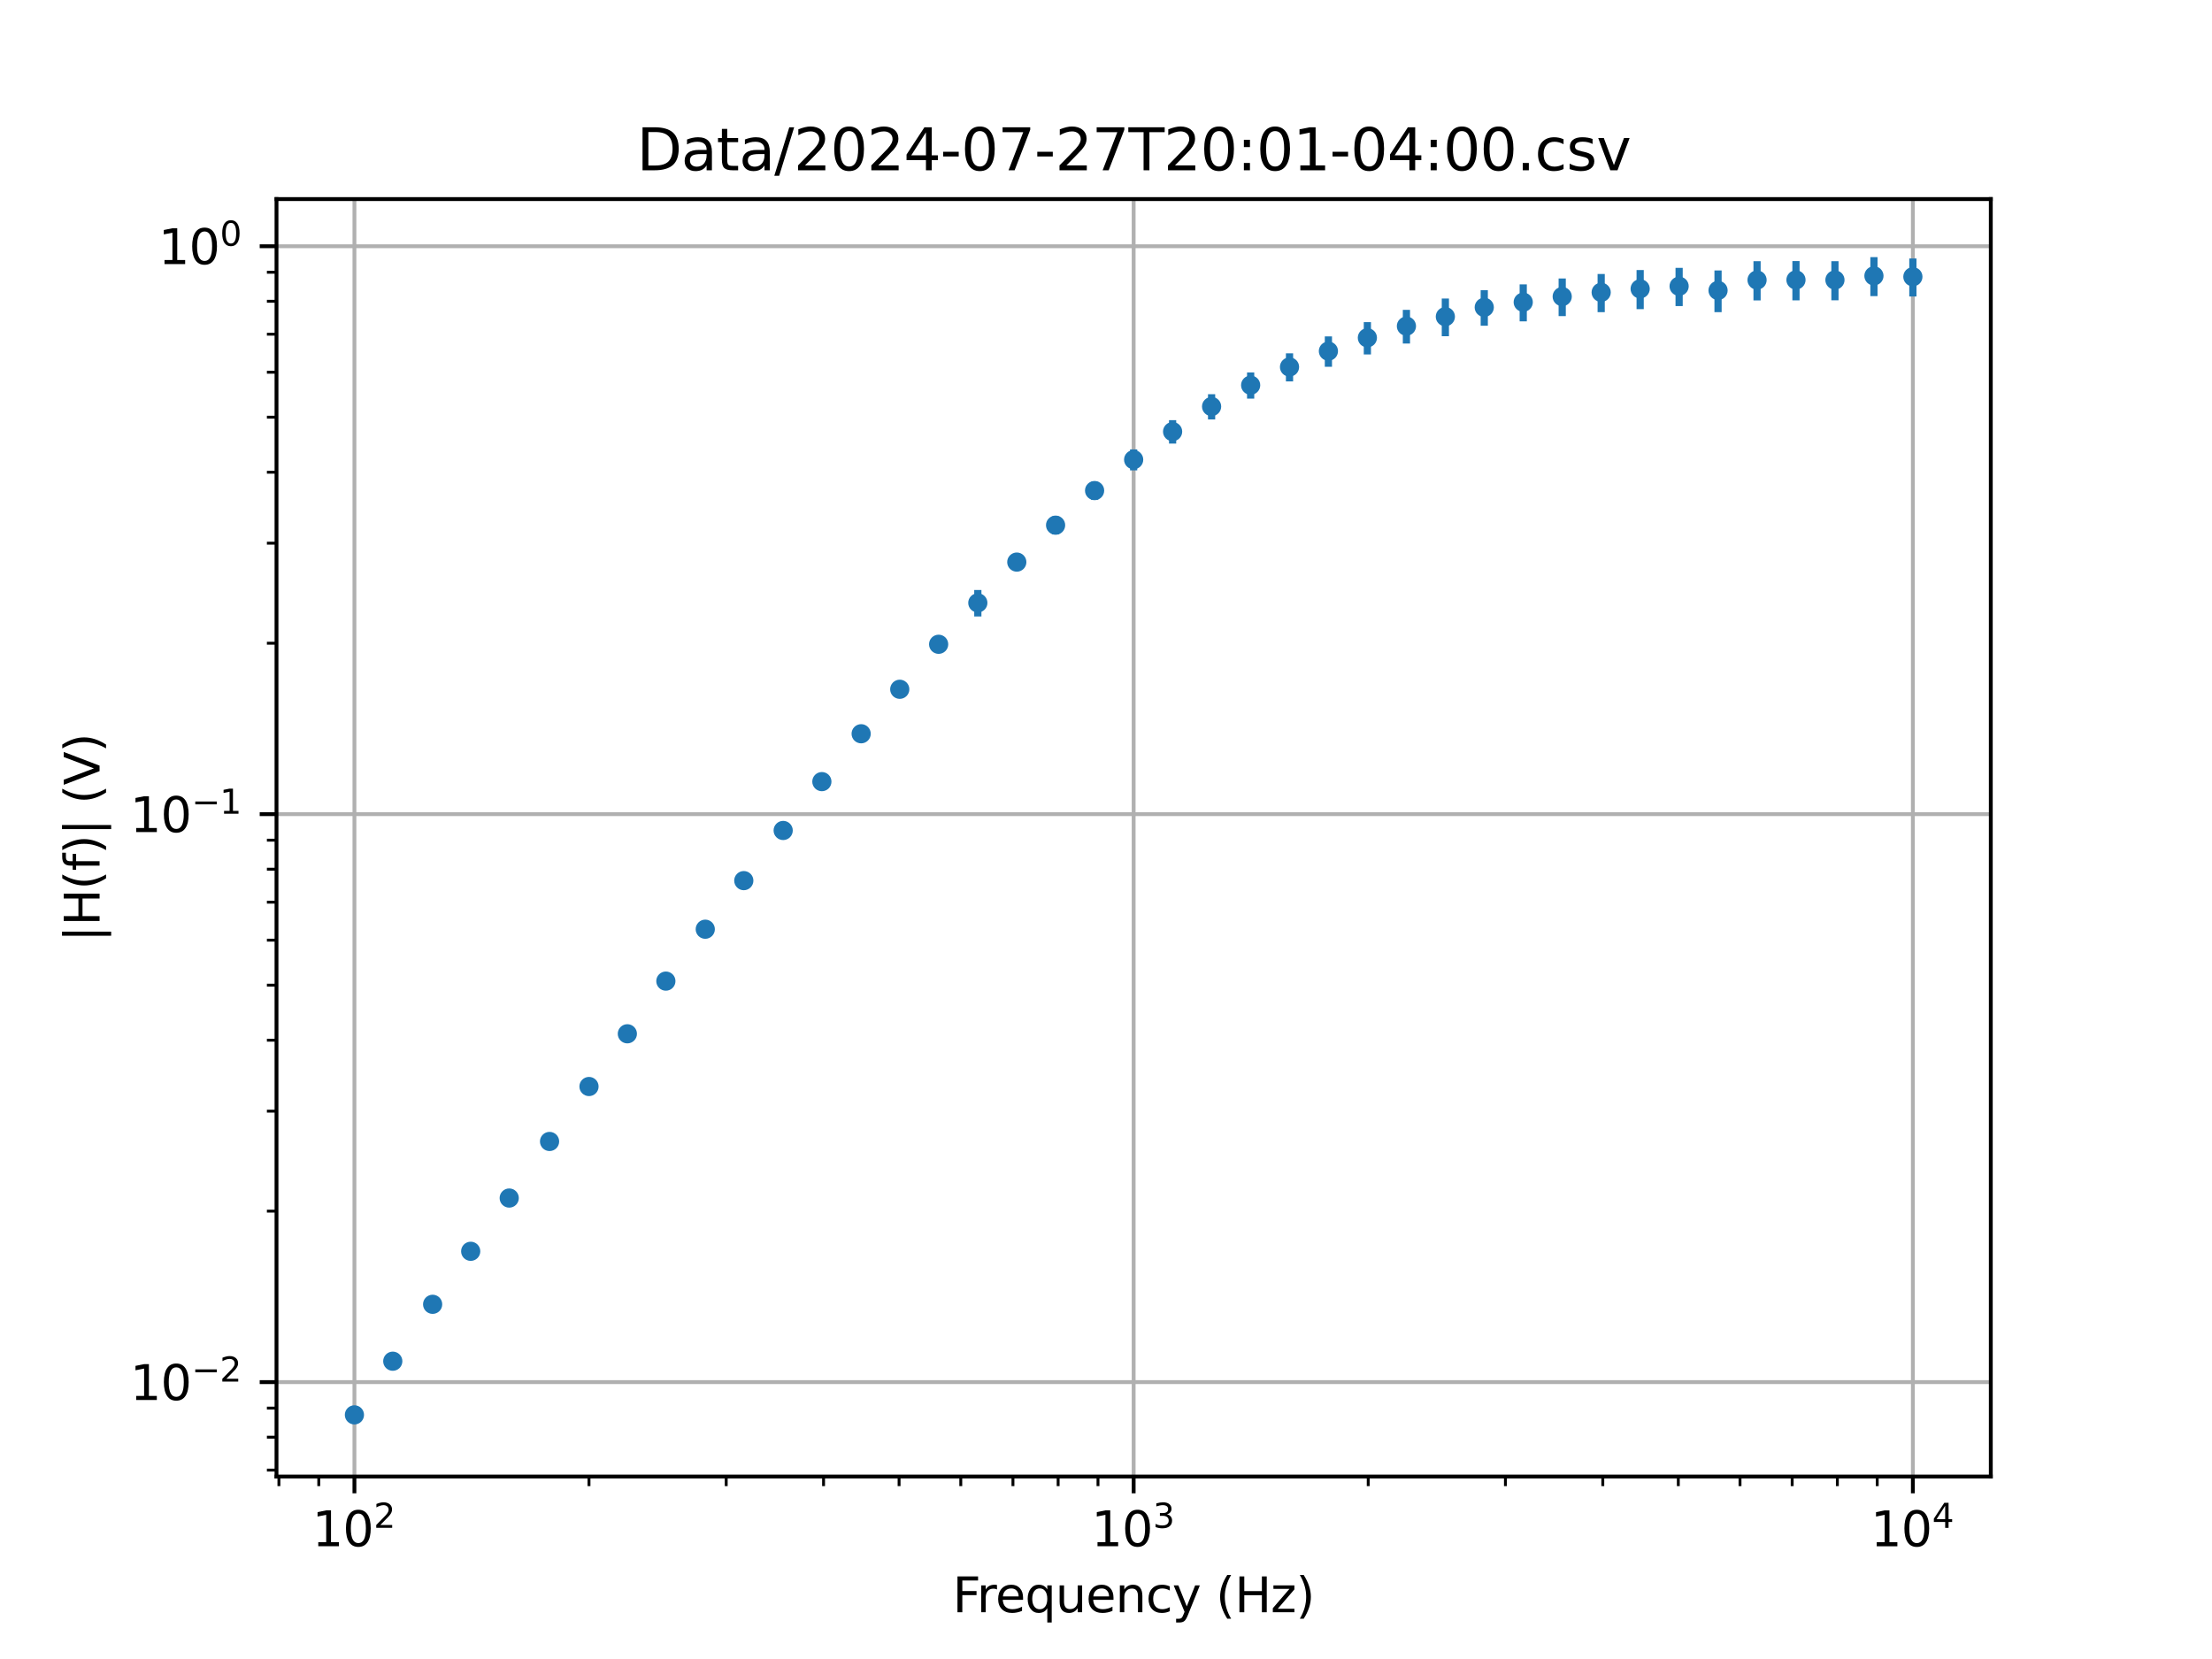 <?xml version="1.0" encoding="utf-8" standalone="no"?>
<!DOCTYPE svg PUBLIC "-//W3C//DTD SVG 1.1//EN"
  "http://www.w3.org/Graphics/SVG/1.1/DTD/svg11.dtd">
<svg xmlns:xlink="http://www.w3.org/1999/xlink" width="460.8pt" height="345.6pt" viewBox="0 0 460.8 345.6" xmlns="http://www.w3.org/2000/svg" version="1.1">
 <defs>
  <style type="text/css">*{stroke-linejoin: round; stroke-linecap: butt}</style>
 </defs>
 <g id="figure_1">
  <g id="patch_1">
   <path d="M 0 345.6 
L 460.8 345.6 
L 460.8 0 
L 0 0 
z
" style="fill: #ffffff"/>
  </g>
  <g id="axes_1">
   <g id="patch_2">
    <path d="M 57.6 307.584 
L 414.72 307.584 
L 414.72 41.472 
L 57.6 41.472 
z
" style="fill: #ffffff"/>
   </g>
   <g id="matplotlib.axis_1">
    <g id="xtick_1">
     <g id="line2d_1">
      <path d="M 73.833 307.584 
L 73.833 41.472 
" clip-path="url(#p3bf2e7408a)" style="fill: none; stroke: #b0b0b0; stroke-width: 0.8; stroke-linecap: square"/>
     </g>
     <g id="line2d_2">
      <defs>
       <path id="m127e49edfb" d="M 0 0 
L 0 3.5 
" style="stroke: #000000; stroke-width: 0.8"/>
      </defs>
      <g>
       <use xlink:href="#m127e49edfb" x="73.833" y="307.584" style="stroke: #000000; stroke-width: 0.8"/>
      </g>
     </g>
     <g id="text_1">
      <!-- $\mathdefault{10^{2}}$ -->
      <g transform="translate(65.033 322.182) scale(0.1 -0.1)">
       <defs>
        <path id="DejaVuSans-31" d="M 794 531 
L 1825 531 
L 1825 4091 
L 703 3866 
L 703 4441 
L 1819 4666 
L 2450 4666 
L 2450 531 
L 3481 531 
L 3481 0 
L 794 0 
L 794 531 
z
" transform="scale(0.016)"/>
        <path id="DejaVuSans-30" d="M 2034 4250 
Q 1547 4250 1301 3770 
Q 1056 3291 1056 2328 
Q 1056 1369 1301 889 
Q 1547 409 2034 409 
Q 2525 409 2770 889 
Q 3016 1369 3016 2328 
Q 3016 3291 2770 3770 
Q 2525 4250 2034 4250 
z
M 2034 4750 
Q 2819 4750 3233 4129 
Q 3647 3509 3647 2328 
Q 3647 1150 3233 529 
Q 2819 -91 2034 -91 
Q 1250 -91 836 529 
Q 422 1150 422 2328 
Q 422 3509 836 4129 
Q 1250 4750 2034 4750 
z
" transform="scale(0.016)"/>
        <path id="DejaVuSans-32" d="M 1228 531 
L 3431 531 
L 3431 0 
L 469 0 
L 469 531 
Q 828 903 1448 1529 
Q 2069 2156 2228 2338 
Q 2531 2678 2651 2914 
Q 2772 3150 2772 3378 
Q 2772 3750 2511 3984 
Q 2250 4219 1831 4219 
Q 1534 4219 1204 4116 
Q 875 4013 500 3803 
L 500 4441 
Q 881 4594 1212 4672 
Q 1544 4750 1819 4750 
Q 2544 4750 2975 4387 
Q 3406 4025 3406 3419 
Q 3406 3131 3298 2873 
Q 3191 2616 2906 2266 
Q 2828 2175 2409 1742 
Q 1991 1309 1228 531 
z
" transform="scale(0.016)"/>
       </defs>
       <use xlink:href="#DejaVuSans-31" transform="translate(0 0.766)"/>
       <use xlink:href="#DejaVuSans-30" transform="translate(63.623 0.766)"/>
       <use xlink:href="#DejaVuSans-32" transform="translate(128.203 39.047) scale(0.7)"/>
      </g>
     </g>
    </g>
    <g id="xtick_2">
     <g id="line2d_3">
      <path d="M 236.16 307.584 
L 236.16 41.472 
" clip-path="url(#p3bf2e7408a)" style="fill: none; stroke: #b0b0b0; stroke-width: 0.8; stroke-linecap: square"/>
     </g>
     <g id="line2d_4">
      <g>
       <use xlink:href="#m127e49edfb" x="236.16" y="307.584" style="stroke: #000000; stroke-width: 0.8"/>
      </g>
     </g>
     <g id="text_2">
      <!-- $\mathdefault{10^{3}}$ -->
      <g transform="translate(227.36 322.182) scale(0.1 -0.1)">
       <defs>
        <path id="DejaVuSans-33" d="M 2597 2516 
Q 3050 2419 3304 2112 
Q 3559 1806 3559 1356 
Q 3559 666 3084 287 
Q 2609 -91 1734 -91 
Q 1441 -91 1130 -33 
Q 819 25 488 141 
L 488 750 
Q 750 597 1062 519 
Q 1375 441 1716 441 
Q 2309 441 2620 675 
Q 2931 909 2931 1356 
Q 2931 1769 2642 2001 
Q 2353 2234 1838 2234 
L 1294 2234 
L 1294 2753 
L 1863 2753 
Q 2328 2753 2575 2939 
Q 2822 3125 2822 3475 
Q 2822 3834 2567 4026 
Q 2313 4219 1838 4219 
Q 1578 4219 1281 4162 
Q 984 4106 628 3988 
L 628 4550 
Q 988 4650 1302 4700 
Q 1616 4750 1894 4750 
Q 2613 4750 3031 4423 
Q 3450 4097 3450 3541 
Q 3450 3153 3228 2886 
Q 3006 2619 2597 2516 
z
" transform="scale(0.016)"/>
       </defs>
       <use xlink:href="#DejaVuSans-31" transform="translate(0 0.766)"/>
       <use xlink:href="#DejaVuSans-30" transform="translate(63.623 0.766)"/>
       <use xlink:href="#DejaVuSans-33" transform="translate(128.203 39.047) scale(0.7)"/>
      </g>
     </g>
    </g>
    <g id="xtick_3">
     <g id="line2d_5">
      <path d="M 398.487 307.584 
L 398.487 41.472 
" clip-path="url(#p3bf2e7408a)" style="fill: none; stroke: #b0b0b0; stroke-width: 0.8; stroke-linecap: square"/>
     </g>
     <g id="line2d_6">
      <g>
       <use xlink:href="#m127e49edfb" x="398.487" y="307.584" style="stroke: #000000; stroke-width: 0.8"/>
      </g>
     </g>
     <g id="text_3">
      <!-- $\mathdefault{10^{4}}$ -->
      <g transform="translate(389.687 322.182) scale(0.1 -0.1)">
       <defs>
        <path id="DejaVuSans-34" d="M 2419 4116 
L 825 1625 
L 2419 1625 
L 2419 4116 
z
M 2253 4666 
L 3047 4666 
L 3047 1625 
L 3713 1625 
L 3713 1100 
L 3047 1100 
L 3047 0 
L 2419 0 
L 2419 1100 
L 313 1100 
L 313 1709 
L 2253 4666 
z
" transform="scale(0.016)"/>
       </defs>
       <use xlink:href="#DejaVuSans-31" transform="translate(0 0.684)"/>
       <use xlink:href="#DejaVuSans-30" transform="translate(63.623 0.684)"/>
       <use xlink:href="#DejaVuSans-34" transform="translate(128.203 38.966) scale(0.7)"/>
      </g>
     </g>
    </g>
    <g id="xtick_4">
     <g id="line2d_7">
      <defs>
       <path id="mb97d959bd1" d="M 0 0 
L 0 2 
" style="stroke: #000000; stroke-width: 0.6"/>
      </defs>
      <g>
       <use xlink:href="#mb97d959bd1" x="58.102" y="307.584" style="stroke: #000000; stroke-width: 0.6"/>
      </g>
     </g>
    </g>
    <g id="xtick_5">
     <g id="line2d_8">
      <g>
       <use xlink:href="#mb97d959bd1" x="66.405" y="307.584" style="stroke: #000000; stroke-width: 0.6"/>
      </g>
     </g>
    </g>
    <g id="xtick_6">
     <g id="line2d_9">
      <g>
       <use xlink:href="#mb97d959bd1" x="122.698" y="307.584" style="stroke: #000000; stroke-width: 0.6"/>
      </g>
     </g>
    </g>
    <g id="xtick_7">
     <g id="line2d_10">
      <g>
       <use xlink:href="#mb97d959bd1" x="151.283" y="307.584" style="stroke: #000000; stroke-width: 0.6"/>
      </g>
     </g>
    </g>
    <g id="xtick_8">
     <g id="line2d_11">
      <g>
       <use xlink:href="#mb97d959bd1" x="171.563" y="307.584" style="stroke: #000000; stroke-width: 0.6"/>
      </g>
     </g>
    </g>
    <g id="xtick_9">
     <g id="line2d_12">
      <g>
       <use xlink:href="#mb97d959bd1" x="187.295" y="307.584" style="stroke: #000000; stroke-width: 0.6"/>
      </g>
     </g>
    </g>
    <g id="xtick_10">
     <g id="line2d_13">
      <g>
       <use xlink:href="#mb97d959bd1" x="200.148" y="307.584" style="stroke: #000000; stroke-width: 0.6"/>
      </g>
     </g>
    </g>
    <g id="xtick_11">
     <g id="line2d_14">
      <g>
       <use xlink:href="#mb97d959bd1" x="211.015" y="307.584" style="stroke: #000000; stroke-width: 0.6"/>
      </g>
     </g>
    </g>
    <g id="xtick_12">
     <g id="line2d_15">
      <g>
       <use xlink:href="#mb97d959bd1" x="220.429" y="307.584" style="stroke: #000000; stroke-width: 0.6"/>
      </g>
     </g>
    </g>
    <g id="xtick_13">
     <g id="line2d_16">
      <g>
       <use xlink:href="#mb97d959bd1" x="228.732" y="307.584" style="stroke: #000000; stroke-width: 0.6"/>
      </g>
     </g>
    </g>
    <g id="xtick_14">
     <g id="line2d_17">
      <g>
       <use xlink:href="#mb97d959bd1" x="285.025" y="307.584" style="stroke: #000000; stroke-width: 0.6"/>
      </g>
     </g>
    </g>
    <g id="xtick_15">
     <g id="line2d_18">
      <g>
       <use xlink:href="#mb97d959bd1" x="313.61" y="307.584" style="stroke: #000000; stroke-width: 0.6"/>
      </g>
     </g>
    </g>
    <g id="xtick_16">
     <g id="line2d_19">
      <g>
       <use xlink:href="#mb97d959bd1" x="333.891" y="307.584" style="stroke: #000000; stroke-width: 0.6"/>
      </g>
     </g>
    </g>
    <g id="xtick_17">
     <g id="line2d_20">
      <g>
       <use xlink:href="#mb97d959bd1" x="349.622" y="307.584" style="stroke: #000000; stroke-width: 0.6"/>
      </g>
     </g>
    </g>
    <g id="xtick_18">
     <g id="line2d_21">
      <g>
       <use xlink:href="#mb97d959bd1" x="362.475" y="307.584" style="stroke: #000000; stroke-width: 0.6"/>
      </g>
     </g>
    </g>
    <g id="xtick_19">
     <g id="line2d_22">
      <g>
       <use xlink:href="#mb97d959bd1" x="373.342" y="307.584" style="stroke: #000000; stroke-width: 0.6"/>
      </g>
     </g>
    </g>
    <g id="xtick_20">
     <g id="line2d_23">
      <g>
       <use xlink:href="#mb97d959bd1" x="382.756" y="307.584" style="stroke: #000000; stroke-width: 0.6"/>
      </g>
     </g>
    </g>
    <g id="xtick_21">
     <g id="line2d_24">
      <g>
       <use xlink:href="#mb97d959bd1" x="391.06" y="307.584" style="stroke: #000000; stroke-width: 0.6"/>
      </g>
     </g>
    </g>
    <g id="text_4">
     <!-- Frequency (Hz) -->
     <g transform="translate(198.455 335.861) scale(0.1 -0.1)">
      <defs>
       <path id="DejaVuSans-46" d="M 628 4666 
L 3309 4666 
L 3309 4134 
L 1259 4134 
L 1259 2759 
L 3109 2759 
L 3109 2228 
L 1259 2228 
L 1259 0 
L 628 0 
L 628 4666 
z
" transform="scale(0.016)"/>
       <path id="DejaVuSans-72" d="M 2631 2963 
Q 2534 3019 2420 3045 
Q 2306 3072 2169 3072 
Q 1681 3072 1420 2755 
Q 1159 2438 1159 1844 
L 1159 0 
L 581 0 
L 581 3500 
L 1159 3500 
L 1159 2956 
Q 1341 3275 1631 3429 
Q 1922 3584 2338 3584 
Q 2397 3584 2469 3576 
Q 2541 3569 2628 3553 
L 2631 2963 
z
" transform="scale(0.016)"/>
       <path id="DejaVuSans-65" d="M 3597 1894 
L 3597 1613 
L 953 1613 
Q 991 1019 1311 708 
Q 1631 397 2203 397 
Q 2534 397 2845 478 
Q 3156 559 3463 722 
L 3463 178 
Q 3153 47 2828 -22 
Q 2503 -91 2169 -91 
Q 1331 -91 842 396 
Q 353 884 353 1716 
Q 353 2575 817 3079 
Q 1281 3584 2069 3584 
Q 2775 3584 3186 3129 
Q 3597 2675 3597 1894 
z
M 3022 2063 
Q 3016 2534 2758 2815 
Q 2500 3097 2075 3097 
Q 1594 3097 1305 2825 
Q 1016 2553 972 2059 
L 3022 2063 
z
" transform="scale(0.016)"/>
       <path id="DejaVuSans-71" d="M 947 1747 
Q 947 1113 1208 752 
Q 1469 391 1925 391 
Q 2381 391 2643 752 
Q 2906 1113 2906 1747 
Q 2906 2381 2643 2742 
Q 2381 3103 1925 3103 
Q 1469 3103 1208 2742 
Q 947 2381 947 1747 
z
M 2906 525 
Q 2725 213 2448 61 
Q 2172 -91 1784 -91 
Q 1150 -91 751 415 
Q 353 922 353 1747 
Q 353 2572 751 3078 
Q 1150 3584 1784 3584 
Q 2172 3584 2448 3432 
Q 2725 3281 2906 2969 
L 2906 3500 
L 3481 3500 
L 3481 -1331 
L 2906 -1331 
L 2906 525 
z
" transform="scale(0.016)"/>
       <path id="DejaVuSans-75" d="M 544 1381 
L 544 3500 
L 1119 3500 
L 1119 1403 
Q 1119 906 1312 657 
Q 1506 409 1894 409 
Q 2359 409 2629 706 
Q 2900 1003 2900 1516 
L 2900 3500 
L 3475 3500 
L 3475 0 
L 2900 0 
L 2900 538 
Q 2691 219 2414 64 
Q 2138 -91 1772 -91 
Q 1169 -91 856 284 
Q 544 659 544 1381 
z
M 1991 3584 
L 1991 3584 
z
" transform="scale(0.016)"/>
       <path id="DejaVuSans-6e" d="M 3513 2113 
L 3513 0 
L 2938 0 
L 2938 2094 
Q 2938 2591 2744 2837 
Q 2550 3084 2163 3084 
Q 1697 3084 1428 2787 
Q 1159 2491 1159 1978 
L 1159 0 
L 581 0 
L 581 3500 
L 1159 3500 
L 1159 2956 
Q 1366 3272 1645 3428 
Q 1925 3584 2291 3584 
Q 2894 3584 3203 3211 
Q 3513 2838 3513 2113 
z
" transform="scale(0.016)"/>
       <path id="DejaVuSans-63" d="M 3122 3366 
L 3122 2828 
Q 2878 2963 2633 3030 
Q 2388 3097 2138 3097 
Q 1578 3097 1268 2742 
Q 959 2388 959 1747 
Q 959 1106 1268 751 
Q 1578 397 2138 397 
Q 2388 397 2633 464 
Q 2878 531 3122 666 
L 3122 134 
Q 2881 22 2623 -34 
Q 2366 -91 2075 -91 
Q 1284 -91 818 406 
Q 353 903 353 1747 
Q 353 2603 823 3093 
Q 1294 3584 2113 3584 
Q 2378 3584 2631 3529 
Q 2884 3475 3122 3366 
z
" transform="scale(0.016)"/>
       <path id="DejaVuSans-79" d="M 2059 -325 
Q 1816 -950 1584 -1140 
Q 1353 -1331 966 -1331 
L 506 -1331 
L 506 -850 
L 844 -850 
Q 1081 -850 1212 -737 
Q 1344 -625 1503 -206 
L 1606 56 
L 191 3500 
L 800 3500 
L 1894 763 
L 2988 3500 
L 3597 3500 
L 2059 -325 
z
" transform="scale(0.016)"/>
       <path id="DejaVuSans-20" transform="scale(0.016)"/>
       <path id="DejaVuSans-28" d="M 1984 4856 
Q 1566 4138 1362 3434 
Q 1159 2731 1159 2009 
Q 1159 1288 1364 580 
Q 1569 -128 1984 -844 
L 1484 -844 
Q 1016 -109 783 600 
Q 550 1309 550 2009 
Q 550 2706 781 3412 
Q 1013 4119 1484 4856 
L 1984 4856 
z
" transform="scale(0.016)"/>
       <path id="DejaVuSans-48" d="M 628 4666 
L 1259 4666 
L 1259 2753 
L 3553 2753 
L 3553 4666 
L 4184 4666 
L 4184 0 
L 3553 0 
L 3553 2222 
L 1259 2222 
L 1259 0 
L 628 0 
L 628 4666 
z
" transform="scale(0.016)"/>
       <path id="DejaVuSans-7a" d="M 353 3500 
L 3084 3500 
L 3084 2975 
L 922 459 
L 3084 459 
L 3084 0 
L 275 0 
L 275 525 
L 2438 3041 
L 353 3041 
L 353 3500 
z
" transform="scale(0.016)"/>
       <path id="DejaVuSans-29" d="M 513 4856 
L 1013 4856 
Q 1481 4119 1714 3412 
Q 1947 2706 1947 2009 
Q 1947 1309 1714 600 
Q 1481 -109 1013 -844 
L 513 -844 
Q 928 -128 1133 580 
Q 1338 1288 1338 2009 
Q 1338 2731 1133 3434 
Q 928 4138 513 4856 
z
" transform="scale(0.016)"/>
      </defs>
      <use xlink:href="#DejaVuSans-46"/>
      <use xlink:href="#DejaVuSans-72" x="50.27"/>
      <use xlink:href="#DejaVuSans-65" x="89.133"/>
      <use xlink:href="#DejaVuSans-71" x="150.656"/>
      <use xlink:href="#DejaVuSans-75" x="214.133"/>
      <use xlink:href="#DejaVuSans-65" x="277.512"/>
      <use xlink:href="#DejaVuSans-6e" x="339.035"/>
      <use xlink:href="#DejaVuSans-63" x="402.414"/>
      <use xlink:href="#DejaVuSans-79" x="457.395"/>
      <use xlink:href="#DejaVuSans-20" x="516.574"/>
      <use xlink:href="#DejaVuSans-28" x="548.361"/>
      <use xlink:href="#DejaVuSans-48" x="587.375"/>
      <use xlink:href="#DejaVuSans-7a" x="662.57"/>
      <use xlink:href="#DejaVuSans-29" x="715.061"/>
     </g>
    </g>
   </g>
   <g id="matplotlib.axis_2">
    <g id="ytick_1">
     <g id="line2d_25">
      <path d="M 57.6 287.921 
L 414.72 287.921 
" clip-path="url(#p3bf2e7408a)" style="fill: none; stroke: #b0b0b0; stroke-width: 0.8; stroke-linecap: square"/>
     </g>
     <g id="line2d_26">
      <defs>
       <path id="me45b1b7aa8" d="M 0 0 
L -3.5 0 
" style="stroke: #000000; stroke-width: 0.8"/>
      </defs>
      <g>
       <use xlink:href="#me45b1b7aa8" x="57.6" y="287.921" style="stroke: #000000; stroke-width: 0.8"/>
      </g>
     </g>
     <g id="text_5">
      <!-- $\mathdefault{10^{-2}}$ -->
      <g transform="translate(27.1 291.72) scale(0.1 -0.1)">
       <defs>
        <path id="DejaVuSans-2212" d="M 678 2272 
L 4684 2272 
L 4684 1741 
L 678 1741 
L 678 2272 
z
" transform="scale(0.016)"/>
       </defs>
       <use xlink:href="#DejaVuSans-31" transform="translate(0 0.766)"/>
       <use xlink:href="#DejaVuSans-30" transform="translate(63.623 0.766)"/>
       <use xlink:href="#DejaVuSans-2212" transform="translate(128.203 39.047) scale(0.7)"/>
       <use xlink:href="#DejaVuSans-32" transform="translate(186.855 39.047) scale(0.7)"/>
      </g>
     </g>
    </g>
    <g id="ytick_2">
     <g id="line2d_27">
      <path d="M 57.6 169.608 
L 414.72 169.608 
" clip-path="url(#p3bf2e7408a)" style="fill: none; stroke: #b0b0b0; stroke-width: 0.8; stroke-linecap: square"/>
     </g>
     <g id="line2d_28">
      <g>
       <use xlink:href="#me45b1b7aa8" x="57.6" y="169.608" style="stroke: #000000; stroke-width: 0.8"/>
      </g>
     </g>
     <g id="text_6">
      <!-- $\mathdefault{10^{-1}}$ -->
      <g transform="translate(27.1 173.408) scale(0.1 -0.1)">
       <use xlink:href="#DejaVuSans-31" transform="translate(0 0.684)"/>
       <use xlink:href="#DejaVuSans-30" transform="translate(63.623 0.684)"/>
       <use xlink:href="#DejaVuSans-2212" transform="translate(128.203 38.966) scale(0.7)"/>
       <use xlink:href="#DejaVuSans-31" transform="translate(186.855 38.966) scale(0.7)"/>
      </g>
     </g>
    </g>
    <g id="ytick_3">
     <g id="line2d_29">
      <path d="M 57.6 51.296 
L 414.72 51.296 
" clip-path="url(#p3bf2e7408a)" style="fill: none; stroke: #b0b0b0; stroke-width: 0.8; stroke-linecap: square"/>
     </g>
     <g id="line2d_30">
      <g>
       <use xlink:href="#me45b1b7aa8" x="57.6" y="51.296" style="stroke: #000000; stroke-width: 0.8"/>
      </g>
     </g>
     <g id="text_7">
      <!-- $\mathdefault{10^{0}}$ -->
      <g transform="translate(33 55.095) scale(0.1 -0.1)">
       <use xlink:href="#DejaVuSans-31" transform="translate(0 0.766)"/>
       <use xlink:href="#DejaVuSans-30" transform="translate(63.623 0.766)"/>
       <use xlink:href="#DejaVuSans-30" transform="translate(128.203 39.047) scale(0.7)"/>
      </g>
     </g>
    </g>
    <g id="ytick_4">
     <g id="line2d_31">
      <defs>
       <path id="m4c193cd9bf" d="M 0 0 
L -2 0 
" style="stroke: #000000; stroke-width: 0.6"/>
      </defs>
      <g>
       <use xlink:href="#m4c193cd9bf" x="57.6" y="306.247" style="stroke: #000000; stroke-width: 0.6"/>
      </g>
     </g>
    </g>
    <g id="ytick_5">
     <g id="line2d_32">
      <g>
       <use xlink:href="#m4c193cd9bf" x="57.6" y="299.386" style="stroke: #000000; stroke-width: 0.6"/>
      </g>
     </g>
    </g>
    <g id="ytick_6">
     <g id="line2d_33">
      <g>
       <use xlink:href="#m4c193cd9bf" x="57.6" y="293.334" style="stroke: #000000; stroke-width: 0.6"/>
      </g>
     </g>
    </g>
    <g id="ytick_7">
     <g id="line2d_34">
      <g>
       <use xlink:href="#m4c193cd9bf" x="57.6" y="252.305" style="stroke: #000000; stroke-width: 0.6"/>
      </g>
     </g>
    </g>
    <g id="ytick_8">
     <g id="line2d_35">
      <g>
       <use xlink:href="#m4c193cd9bf" x="57.6" y="231.471" style="stroke: #000000; stroke-width: 0.6"/>
      </g>
     </g>
    </g>
    <g id="ytick_9">
     <g id="line2d_36">
      <g>
       <use xlink:href="#m4c193cd9bf" x="57.6" y="216.689" style="stroke: #000000; stroke-width: 0.6"/>
      </g>
     </g>
    </g>
    <g id="ytick_10">
     <g id="line2d_37">
      <g>
       <use xlink:href="#m4c193cd9bf" x="57.6" y="205.224" style="stroke: #000000; stroke-width: 0.6"/>
      </g>
     </g>
    </g>
    <g id="ytick_11">
     <g id="line2d_38">
      <g>
       <use xlink:href="#m4c193cd9bf" x="57.6" y="195.856" style="stroke: #000000; stroke-width: 0.6"/>
      </g>
     </g>
    </g>
    <g id="ytick_12">
     <g id="line2d_39">
      <g>
       <use xlink:href="#m4c193cd9bf" x="57.6" y="187.935" style="stroke: #000000; stroke-width: 0.6"/>
      </g>
     </g>
    </g>
    <g id="ytick_13">
     <g id="line2d_40">
      <g>
       <use xlink:href="#m4c193cd9bf" x="57.6" y="181.074" style="stroke: #000000; stroke-width: 0.6"/>
      </g>
     </g>
    </g>
    <g id="ytick_14">
     <g id="line2d_41">
      <g>
       <use xlink:href="#m4c193cd9bf" x="57.6" y="175.022" style="stroke: #000000; stroke-width: 0.6"/>
      </g>
     </g>
    </g>
    <g id="ytick_15">
     <g id="line2d_42">
      <g>
       <use xlink:href="#m4c193cd9bf" x="57.6" y="133.993" style="stroke: #000000; stroke-width: 0.6"/>
      </g>
     </g>
    </g>
    <g id="ytick_16">
     <g id="line2d_43">
      <g>
       <use xlink:href="#m4c193cd9bf" x="57.6" y="113.159" style="stroke: #000000; stroke-width: 0.6"/>
      </g>
     </g>
    </g>
    <g id="ytick_17">
     <g id="line2d_44">
      <g>
       <use xlink:href="#m4c193cd9bf" x="57.6" y="98.377" style="stroke: #000000; stroke-width: 0.6"/>
      </g>
     </g>
    </g>
    <g id="ytick_18">
     <g id="line2d_45">
      <g>
       <use xlink:href="#m4c193cd9bf" x="57.6" y="86.912" style="stroke: #000000; stroke-width: 0.6"/>
      </g>
     </g>
    </g>
    <g id="ytick_19">
     <g id="line2d_46">
      <g>
       <use xlink:href="#m4c193cd9bf" x="57.6" y="77.544" style="stroke: #000000; stroke-width: 0.6"/>
      </g>
     </g>
    </g>
    <g id="ytick_20">
     <g id="line2d_47">
      <g>
       <use xlink:href="#m4c193cd9bf" x="57.6" y="69.623" style="stroke: #000000; stroke-width: 0.6"/>
      </g>
     </g>
    </g>
    <g id="ytick_21">
     <g id="line2d_48">
      <g>
       <use xlink:href="#m4c193cd9bf" x="57.6" y="62.762" style="stroke: #000000; stroke-width: 0.6"/>
      </g>
     </g>
    </g>
    <g id="ytick_22">
     <g id="line2d_49">
      <g>
       <use xlink:href="#m4c193cd9bf" x="57.6" y="56.71" style="stroke: #000000; stroke-width: 0.6"/>
      </g>
     </g>
    </g>
    <g id="text_8">
     <!-- |H(f)| (V) -->
     <g transform="translate(20.742 196.23) rotate(-90) scale(0.1 -0.1)">
      <defs>
       <path id="DejaVuSans-7c" d="M 1344 4891 
L 1344 -1509 
L 813 -1509 
L 813 4891 
L 1344 4891 
z
" transform="scale(0.016)"/>
       <path id="DejaVuSans-66" d="M 2375 4863 
L 2375 4384 
L 1825 4384 
Q 1516 4384 1395 4259 
Q 1275 4134 1275 3809 
L 1275 3500 
L 2222 3500 
L 2222 3053 
L 1275 3053 
L 1275 0 
L 697 0 
L 697 3053 
L 147 3053 
L 147 3500 
L 697 3500 
L 697 3744 
Q 697 4328 969 4595 
Q 1241 4863 1831 4863 
L 2375 4863 
z
" transform="scale(0.016)"/>
       <path id="DejaVuSans-56" d="M 1831 0 
L 50 4666 
L 709 4666 
L 2188 738 
L 3669 4666 
L 4325 4666 
L 2547 0 
L 1831 0 
z
" transform="scale(0.016)"/>
      </defs>
      <use xlink:href="#DejaVuSans-7c"/>
      <use xlink:href="#DejaVuSans-48" x="33.691"/>
      <use xlink:href="#DejaVuSans-28" x="108.887"/>
      <use xlink:href="#DejaVuSans-66" x="147.9"/>
      <use xlink:href="#DejaVuSans-29" x="183.105"/>
      <use xlink:href="#DejaVuSans-7c" x="222.119"/>
      <use xlink:href="#DejaVuSans-20" x="255.811"/>
      <use xlink:href="#DejaVuSans-28" x="287.598"/>
      <use xlink:href="#DejaVuSans-56" x="326.611"/>
      <use xlink:href="#DejaVuSans-29" x="395.02"/>
     </g>
    </g>
   </g>
   <g id="LineCollection_1">
    <path d="M 73.833 295.488 
L 73.833 294.009 
" clip-path="url(#p3bf2e7408a)" style="fill: none; stroke: #1f77b4; stroke-width: 1.5"/>
    <path d="M 81.822 284.268 
L 81.822 282.872 
" clip-path="url(#p3bf2e7408a)" style="fill: none; stroke: #1f77b4; stroke-width: 1.5"/>
    <path d="M 90.126 272.248 
L 90.126 271.179 
" clip-path="url(#p3bf2e7408a)" style="fill: none; stroke: #1f77b4; stroke-width: 1.5"/>
    <path d="M 98.055 261.047 
L 98.055 260.292 
" clip-path="url(#p3bf2e7408a)" style="fill: none; stroke: #1f77b4; stroke-width: 1.5"/>
    <path d="M 106.08 250.07 
L 106.08 249.085 
" clip-path="url(#p3bf2e7408a)" style="fill: none; stroke: #1f77b4; stroke-width: 1.5"/>
    <path d="M 114.483 238.213 
L 114.483 237.367 
" clip-path="url(#p3bf2e7408a)" style="fill: none; stroke: #1f77b4; stroke-width: 1.5"/>
    <path d="M 122.698 226.786 
L 122.698 225.898 
" clip-path="url(#p3bf2e7408a)" style="fill: none; stroke: #1f77b4; stroke-width: 1.5"/>
    <path d="M 130.688 215.799 
L 130.688 214.918 
" clip-path="url(#p3bf2e7408a)" style="fill: none; stroke: #1f77b4; stroke-width: 1.5"/>
    <path d="M 138.711 204.813 
L 138.711 203.959 
" clip-path="url(#p3bf2e7408a)" style="fill: none; stroke: #1f77b4; stroke-width: 1.5"/>
    <path d="M 146.92 194.078 
L 146.92 193.071 
" clip-path="url(#p3bf2e7408a)" style="fill: none; stroke: #1f77b4; stroke-width: 1.5"/>
    <path d="M 154.946 183.989 
L 154.946 182.919 
" clip-path="url(#p3bf2e7408a)" style="fill: none; stroke: #1f77b4; stroke-width: 1.5"/>
    <path d="M 163.15 173.571 
L 163.15 172.44 
" clip-path="url(#p3bf2e7408a)" style="fill: none; stroke: #1f77b4; stroke-width: 1.5"/>
    <path d="M 171.21 163.54 
L 171.21 162.122 
" clip-path="url(#p3bf2e7408a)" style="fill: none; stroke: #1f77b4; stroke-width: 1.5"/>
    <path d="M 179.395 153.64 
L 179.395 152.081 
" clip-path="url(#p3bf2e7408a)" style="fill: none; stroke: #1f77b4; stroke-width: 1.5"/>
    <path d="M 187.435 145.209 
L 187.435 142.016 
" clip-path="url(#p3bf2e7408a)" style="fill: none; stroke: #1f77b4; stroke-width: 1.5"/>
    <path d="M 195.535 135.3 
L 195.535 133.153 
" clip-path="url(#p3bf2e7408a)" style="fill: none; stroke: #1f77b4; stroke-width: 1.5"/>
    <path d="M 203.699 128.422 
L 203.699 122.901 
" clip-path="url(#p3bf2e7408a)" style="fill: none; stroke: #1f77b4; stroke-width: 1.5"/>
    <path d="M 211.816 118.664 
L 211.816 115.569 
" clip-path="url(#p3bf2e7408a)" style="fill: none; stroke: #1f77b4; stroke-width: 1.5"/>
    <path d="M 219.898 111.299 
L 219.898 107.574 
" clip-path="url(#p3bf2e7408a)" style="fill: none; stroke: #1f77b4; stroke-width: 1.5"/>
    <path d="M 228.024 104.098 
L 228.024 100.362 
" clip-path="url(#p3bf2e7408a)" style="fill: none; stroke: #1f77b4; stroke-width: 1.5"/>
    <path d="M 236.16 97.983 
L 236.16 93.621 
" clip-path="url(#p3bf2e7408a)" style="fill: none; stroke: #1f77b4; stroke-width: 1.5"/>
    <path d="M 244.275 92.407 
L 244.275 87.528 
" clip-path="url(#p3bf2e7408a)" style="fill: none; stroke: #1f77b4; stroke-width: 1.5"/>
    <path d="M 252.397 87.379 
L 252.397 82.127 
" clip-path="url(#p3bf2e7408a)" style="fill: none; stroke: #1f77b4; stroke-width: 1.5"/>
    <path d="M 260.532 83.045 
L 260.532 77.581 
" clip-path="url(#p3bf2e7408a)" style="fill: none; stroke: #1f77b4; stroke-width: 1.5"/>
    <path d="M 268.63 79.454 
L 268.63 73.61 
" clip-path="url(#p3bf2e7408a)" style="fill: none; stroke: #1f77b4; stroke-width: 1.5"/>
    <path d="M 276.731 76.41 
L 276.731 70.08 
" clip-path="url(#p3bf2e7408a)" style="fill: none; stroke: #1f77b4; stroke-width: 1.5"/>
    <path d="M 284.849 73.843 
L 284.849 67.108 
" clip-path="url(#p3bf2e7408a)" style="fill: none; stroke: #1f77b4; stroke-width: 1.5"/>
    <path d="M 292.983 71.569 
L 292.983 64.548 
" clip-path="url(#p3bf2e7408a)" style="fill: none; stroke: #1f77b4; stroke-width: 1.5"/>
    <path d="M 301.094 70.045 
L 301.094 62.186 
" clip-path="url(#p3bf2e7408a)" style="fill: none; stroke: #1f77b4; stroke-width: 1.5"/>
    <path d="M 309.198 67.849 
L 309.198 60.462 
" clip-path="url(#p3bf2e7408a)" style="fill: none; stroke: #1f77b4; stroke-width: 1.5"/>
    <path d="M 317.317 66.95 
L 317.317 59.243 
" clip-path="url(#p3bf2e7408a)" style="fill: none; stroke: #1f77b4; stroke-width: 1.5"/>
    <path d="M 325.437 65.848 
L 325.437 58.011 
" clip-path="url(#p3bf2e7408a)" style="fill: none; stroke: #1f77b4; stroke-width: 1.5"/>
    <path d="M 333.555 65.028 
L 333.555 57.081 
" clip-path="url(#p3bf2e7408a)" style="fill: none; stroke: #1f77b4; stroke-width: 1.5"/>
    <path d="M 341.675 64.401 
L 341.675 56.259 
" clip-path="url(#p3bf2e7408a)" style="fill: none; stroke: #1f77b4; stroke-width: 1.5"/>
    <path d="M 349.791 63.763 
L 349.791 55.805 
" clip-path="url(#p3bf2e7408a)" style="fill: none; stroke: #1f77b4; stroke-width: 1.5"/>
    <path d="M 357.9 65.027 
L 357.9 56.344 
" clip-path="url(#p3bf2e7408a)" style="fill: none; stroke: #1f77b4; stroke-width: 1.5"/>
    <path d="M 366.027 62.583 
L 366.027 54.414 
" clip-path="url(#p3bf2e7408a)" style="fill: none; stroke: #1f77b4; stroke-width: 1.5"/>
    <path d="M 374.134 62.567 
L 374.134 54.382 
" clip-path="url(#p3bf2e7408a)" style="fill: none; stroke: #1f77b4; stroke-width: 1.5"/>
    <path d="M 382.252 62.557 
L 382.252 54.412 
" clip-path="url(#p3bf2e7408a)" style="fill: none; stroke: #1f77b4; stroke-width: 1.5"/>
    <path d="M 390.375 61.692 
L 390.375 53.568 
" clip-path="url(#p3bf2e7408a)" style="fill: none; stroke: #1f77b4; stroke-width: 1.5"/>
    <path d="M 398.487 61.763 
L 398.487 53.848 
" clip-path="url(#p3bf2e7408a)" style="fill: none; stroke: #1f77b4; stroke-width: 1.5"/>
   </g>
   <g id="line2d_50">
    <defs>
     <path id="m99d8315423" d="M 0 1.5 
C 0.398 1.5 0.779 1.342 1.061 1.061 
C 1.342 0.779 1.5 0.398 1.5 0 
C 1.5 -0.398 1.342 -0.779 1.061 -1.061 
C 0.779 -1.342 0.398 -1.5 0 -1.5 
C -0.398 -1.5 -0.779 -1.342 -1.061 -1.061 
C -1.342 -0.779 -1.5 -0.398 -1.5 0 
C -1.5 0.398 -1.342 0.779 -1.061 1.061 
C -0.779 1.342 -0.398 1.5 0 1.5 
z
" style="stroke: #1f77b4"/>
    </defs>
    <g clip-path="url(#p3bf2e7408a)">
     <use xlink:href="#m99d8315423" x="73.833" y="294.743" style="fill: #1f77b4; stroke: #1f77b4"/>
     <use xlink:href="#m99d8315423" x="81.822" y="283.565" style="fill: #1f77b4; stroke: #1f77b4"/>
     <use xlink:href="#m99d8315423" x="90.126" y="271.711" style="fill: #1f77b4; stroke: #1f77b4"/>
     <use xlink:href="#m99d8315423" x="98.055" y="260.668" style="fill: #1f77b4; stroke: #1f77b4"/>
     <use xlink:href="#m99d8315423" x="106.08" y="249.575" style="fill: #1f77b4; stroke: #1f77b4"/>
     <use xlink:href="#m99d8315423" x="114.483" y="237.788" style="fill: #1f77b4; stroke: #1f77b4"/>
     <use xlink:href="#m99d8315423" x="122.698" y="226.341" style="fill: #1f77b4; stroke: #1f77b4"/>
     <use xlink:href="#m99d8315423" x="130.688" y="215.357" style="fill: #1f77b4; stroke: #1f77b4"/>
     <use xlink:href="#m99d8315423" x="138.711" y="204.384" style="fill: #1f77b4; stroke: #1f77b4"/>
     <use xlink:href="#m99d8315423" x="146.92" y="193.572" style="fill: #1f77b4; stroke: #1f77b4"/>
     <use xlink:href="#m99d8315423" x="154.946" y="183.451" style="fill: #1f77b4; stroke: #1f77b4"/>
     <use xlink:href="#m99d8315423" x="163.15" y="173.002" style="fill: #1f77b4; stroke: #1f77b4"/>
     <use xlink:href="#m99d8315423" x="171.21" y="162.826" style="fill: #1f77b4; stroke: #1f77b4"/>
     <use xlink:href="#m99d8315423" x="179.395" y="152.855" style="fill: #1f77b4; stroke: #1f77b4"/>
     <use xlink:href="#m99d8315423" x="187.435" y="143.588" style="fill: #1f77b4; stroke: #1f77b4"/>
     <use xlink:href="#m99d8315423" x="195.535" y="134.215" style="fill: #1f77b4; stroke: #1f77b4"/>
     <use xlink:href="#m99d8315423" x="203.699" y="125.587" style="fill: #1f77b4; stroke: #1f77b4"/>
     <use xlink:href="#m99d8315423" x="211.816" y="117.094" style="fill: #1f77b4; stroke: #1f77b4"/>
     <use xlink:href="#m99d8315423" x="219.898" y="109.403" style="fill: #1f77b4; stroke: #1f77b4"/>
     <use xlink:href="#m99d8315423" x="228.024" y="102.196" style="fill: #1f77b4; stroke: #1f77b4"/>
     <use xlink:href="#m99d8315423" x="236.16" y="95.756" style="fill: #1f77b4; stroke: #1f77b4"/>
     <use xlink:href="#m99d8315423" x="244.275" y="89.91" style="fill: #1f77b4; stroke: #1f77b4"/>
     <use xlink:href="#m99d8315423" x="252.397" y="84.686" style="fill: #1f77b4; stroke: #1f77b4"/>
     <use xlink:href="#m99d8315423" x="260.532" y="80.241" style="fill: #1f77b4; stroke: #1f77b4"/>
     <use xlink:href="#m99d8315423" x="268.63" y="76.449" style="fill: #1f77b4; stroke: #1f77b4"/>
     <use xlink:href="#m99d8315423" x="276.731" y="73.148" style="fill: #1f77b4; stroke: #1f77b4"/>
     <use xlink:href="#m99d8315423" x="284.849" y="70.365" style="fill: #1f77b4; stroke: #1f77b4"/>
     <use xlink:href="#m99d8315423" x="292.983" y="67.938" style="fill: #1f77b4; stroke: #1f77b4"/>
     <use xlink:href="#m99d8315423" x="301.094" y="65.965" style="fill: #1f77b4; stroke: #1f77b4"/>
     <use xlink:href="#m99d8315423" x="309.198" y="64.023" style="fill: #1f77b4; stroke: #1f77b4"/>
     <use xlink:href="#m99d8315423" x="317.317" y="62.952" style="fill: #1f77b4; stroke: #1f77b4"/>
     <use xlink:href="#m99d8315423" x="325.437" y="61.78" style="fill: #1f77b4; stroke: #1f77b4"/>
     <use xlink:href="#m99d8315423" x="333.555" y="60.901" style="fill: #1f77b4; stroke: #1f77b4"/>
     <use xlink:href="#m99d8315423" x="341.675" y="60.169" style="fill: #1f77b4; stroke: #1f77b4"/>
     <use xlink:href="#m99d8315423" x="349.791" y="59.63" style="fill: #1f77b4; stroke: #1f77b4"/>
     <use xlink:href="#m99d8315423" x="357.9" y="60.502" style="fill: #1f77b4; stroke: #1f77b4"/>
     <use xlink:href="#m99d8315423" x="366.027" y="58.336" style="fill: #1f77b4; stroke: #1f77b4"/>
     <use xlink:href="#m99d8315423" x="374.134" y="58.311" style="fill: #1f77b4; stroke: #1f77b4"/>
     <use xlink:href="#m99d8315423" x="382.252" y="58.324" style="fill: #1f77b4; stroke: #1f77b4"/>
     <use xlink:href="#m99d8315423" x="390.375" y="57.469" style="fill: #1f77b4; stroke: #1f77b4"/>
     <use xlink:href="#m99d8315423" x="398.487" y="57.653" style="fill: #1f77b4; stroke: #1f77b4"/>
    </g>
   </g>
   <g id="patch_3">
    <path d="M 57.6 307.584 
L 57.6 41.472 
" style="fill: none; stroke: #000000; stroke-width: 0.8; stroke-linejoin: miter; stroke-linecap: square"/>
   </g>
   <g id="patch_4">
    <path d="M 414.72 307.584 
L 414.72 41.472 
" style="fill: none; stroke: #000000; stroke-width: 0.8; stroke-linejoin: miter; stroke-linecap: square"/>
   </g>
   <g id="patch_5">
    <path d="M 57.6 307.584 
L 414.72 307.584 
" style="fill: none; stroke: #000000; stroke-width: 0.8; stroke-linejoin: miter; stroke-linecap: square"/>
   </g>
   <g id="patch_6">
    <path d="M 57.6 41.472 
L 414.72 41.472 
" style="fill: none; stroke: #000000; stroke-width: 0.8; stroke-linejoin: miter; stroke-linecap: square"/>
   </g>
   <g id="text_9">
    <!-- Data/2024-07-27T20:01-04:00.csv -->
    <g transform="translate(132.649 35.472) scale(0.12 -0.12)">
     <defs>
      <path id="DejaVuSans-44" d="M 1259 4147 
L 1259 519 
L 2022 519 
Q 2988 519 3436 956 
Q 3884 1394 3884 2338 
Q 3884 3275 3436 3711 
Q 2988 4147 2022 4147 
L 1259 4147 
z
M 628 4666 
L 1925 4666 
Q 3281 4666 3915 4102 
Q 4550 3538 4550 2338 
Q 4550 1131 3912 565 
Q 3275 0 1925 0 
L 628 0 
L 628 4666 
z
" transform="scale(0.016)"/>
      <path id="DejaVuSans-61" d="M 2194 1759 
Q 1497 1759 1228 1600 
Q 959 1441 959 1056 
Q 959 750 1161 570 
Q 1363 391 1709 391 
Q 2188 391 2477 730 
Q 2766 1069 2766 1631 
L 2766 1759 
L 2194 1759 
z
M 3341 1997 
L 3341 0 
L 2766 0 
L 2766 531 
Q 2569 213 2275 61 
Q 1981 -91 1556 -91 
Q 1019 -91 701 211 
Q 384 513 384 1019 
Q 384 1609 779 1909 
Q 1175 2209 1959 2209 
L 2766 2209 
L 2766 2266 
Q 2766 2663 2505 2880 
Q 2244 3097 1772 3097 
Q 1472 3097 1187 3025 
Q 903 2953 641 2809 
L 641 3341 
Q 956 3463 1253 3523 
Q 1550 3584 1831 3584 
Q 2591 3584 2966 3190 
Q 3341 2797 3341 1997 
z
" transform="scale(0.016)"/>
      <path id="DejaVuSans-74" d="M 1172 4494 
L 1172 3500 
L 2356 3500 
L 2356 3053 
L 1172 3053 
L 1172 1153 
Q 1172 725 1289 603 
Q 1406 481 1766 481 
L 2356 481 
L 2356 0 
L 1766 0 
Q 1100 0 847 248 
Q 594 497 594 1153 
L 594 3053 
L 172 3053 
L 172 3500 
L 594 3500 
L 594 4494 
L 1172 4494 
z
" transform="scale(0.016)"/>
      <path id="DejaVuSans-2f" d="M 1625 4666 
L 2156 4666 
L 531 -594 
L 0 -594 
L 1625 4666 
z
" transform="scale(0.016)"/>
      <path id="DejaVuSans-2d" d="M 313 2009 
L 1997 2009 
L 1997 1497 
L 313 1497 
L 313 2009 
z
" transform="scale(0.016)"/>
      <path id="DejaVuSans-37" d="M 525 4666 
L 3525 4666 
L 3525 4397 
L 1831 0 
L 1172 0 
L 2766 4134 
L 525 4134 
L 525 4666 
z
" transform="scale(0.016)"/>
      <path id="DejaVuSans-54" d="M -19 4666 
L 3928 4666 
L 3928 4134 
L 2272 4134 
L 2272 0 
L 1638 0 
L 1638 4134 
L -19 4134 
L -19 4666 
z
" transform="scale(0.016)"/>
      <path id="DejaVuSans-3a" d="M 750 794 
L 1409 794 
L 1409 0 
L 750 0 
L 750 794 
z
M 750 3309 
L 1409 3309 
L 1409 2516 
L 750 2516 
L 750 3309 
z
" transform="scale(0.016)"/>
      <path id="DejaVuSans-2e" d="M 684 794 
L 1344 794 
L 1344 0 
L 684 0 
L 684 794 
z
" transform="scale(0.016)"/>
      <path id="DejaVuSans-73" d="M 2834 3397 
L 2834 2853 
Q 2591 2978 2328 3040 
Q 2066 3103 1784 3103 
Q 1356 3103 1142 2972 
Q 928 2841 928 2578 
Q 928 2378 1081 2264 
Q 1234 2150 1697 2047 
L 1894 2003 
Q 2506 1872 2764 1633 
Q 3022 1394 3022 966 
Q 3022 478 2636 193 
Q 2250 -91 1575 -91 
Q 1294 -91 989 -36 
Q 684 19 347 128 
L 347 722 
Q 666 556 975 473 
Q 1284 391 1588 391 
Q 1994 391 2212 530 
Q 2431 669 2431 922 
Q 2431 1156 2273 1281 
Q 2116 1406 1581 1522 
L 1381 1569 
Q 847 1681 609 1914 
Q 372 2147 372 2553 
Q 372 3047 722 3315 
Q 1072 3584 1716 3584 
Q 2034 3584 2315 3537 
Q 2597 3491 2834 3397 
z
" transform="scale(0.016)"/>
      <path id="DejaVuSans-76" d="M 191 3500 
L 800 3500 
L 1894 563 
L 2988 3500 
L 3597 3500 
L 2284 0 
L 1503 0 
L 191 3500 
z
" transform="scale(0.016)"/>
     </defs>
     <use xlink:href="#DejaVuSans-44"/>
     <use xlink:href="#DejaVuSans-61" x="77.002"/>
     <use xlink:href="#DejaVuSans-74" x="138.281"/>
     <use xlink:href="#DejaVuSans-61" x="177.49"/>
     <use xlink:href="#DejaVuSans-2f" x="238.77"/>
     <use xlink:href="#DejaVuSans-32" x="272.461"/>
     <use xlink:href="#DejaVuSans-30" x="336.084"/>
     <use xlink:href="#DejaVuSans-32" x="399.707"/>
     <use xlink:href="#DejaVuSans-34" x="463.33"/>
     <use xlink:href="#DejaVuSans-2d" x="526.953"/>
     <use xlink:href="#DejaVuSans-30" x="563.037"/>
     <use xlink:href="#DejaVuSans-37" x="626.66"/>
     <use xlink:href="#DejaVuSans-2d" x="690.283"/>
     <use xlink:href="#DejaVuSans-32" x="726.367"/>
     <use xlink:href="#DejaVuSans-37" x="789.99"/>
     <use xlink:href="#DejaVuSans-54" x="853.613"/>
     <use xlink:href="#DejaVuSans-32" x="914.697"/>
     <use xlink:href="#DejaVuSans-30" x="978.32"/>
     <use xlink:href="#DejaVuSans-3a" x="1041.943"/>
     <use xlink:href="#DejaVuSans-30" x="1075.635"/>
     <use xlink:href="#DejaVuSans-31" x="1139.258"/>
     <use xlink:href="#DejaVuSans-2d" x="1202.881"/>
     <use xlink:href="#DejaVuSans-30" x="1238.965"/>
     <use xlink:href="#DejaVuSans-34" x="1302.588"/>
     <use xlink:href="#DejaVuSans-3a" x="1366.211"/>
     <use xlink:href="#DejaVuSans-30" x="1399.902"/>
     <use xlink:href="#DejaVuSans-30" x="1463.525"/>
     <use xlink:href="#DejaVuSans-2e" x="1527.148"/>
     <use xlink:href="#DejaVuSans-63" x="1558.936"/>
     <use xlink:href="#DejaVuSans-73" x="1613.916"/>
     <use xlink:href="#DejaVuSans-76" x="1666.016"/>
    </g>
   </g>
  </g>
 </g>
 <defs>
  <clipPath id="p3bf2e7408a">
   <rect x="57.6" y="41.472" width="357.12" height="266.112"/>
  </clipPath>
 </defs>
</svg>
